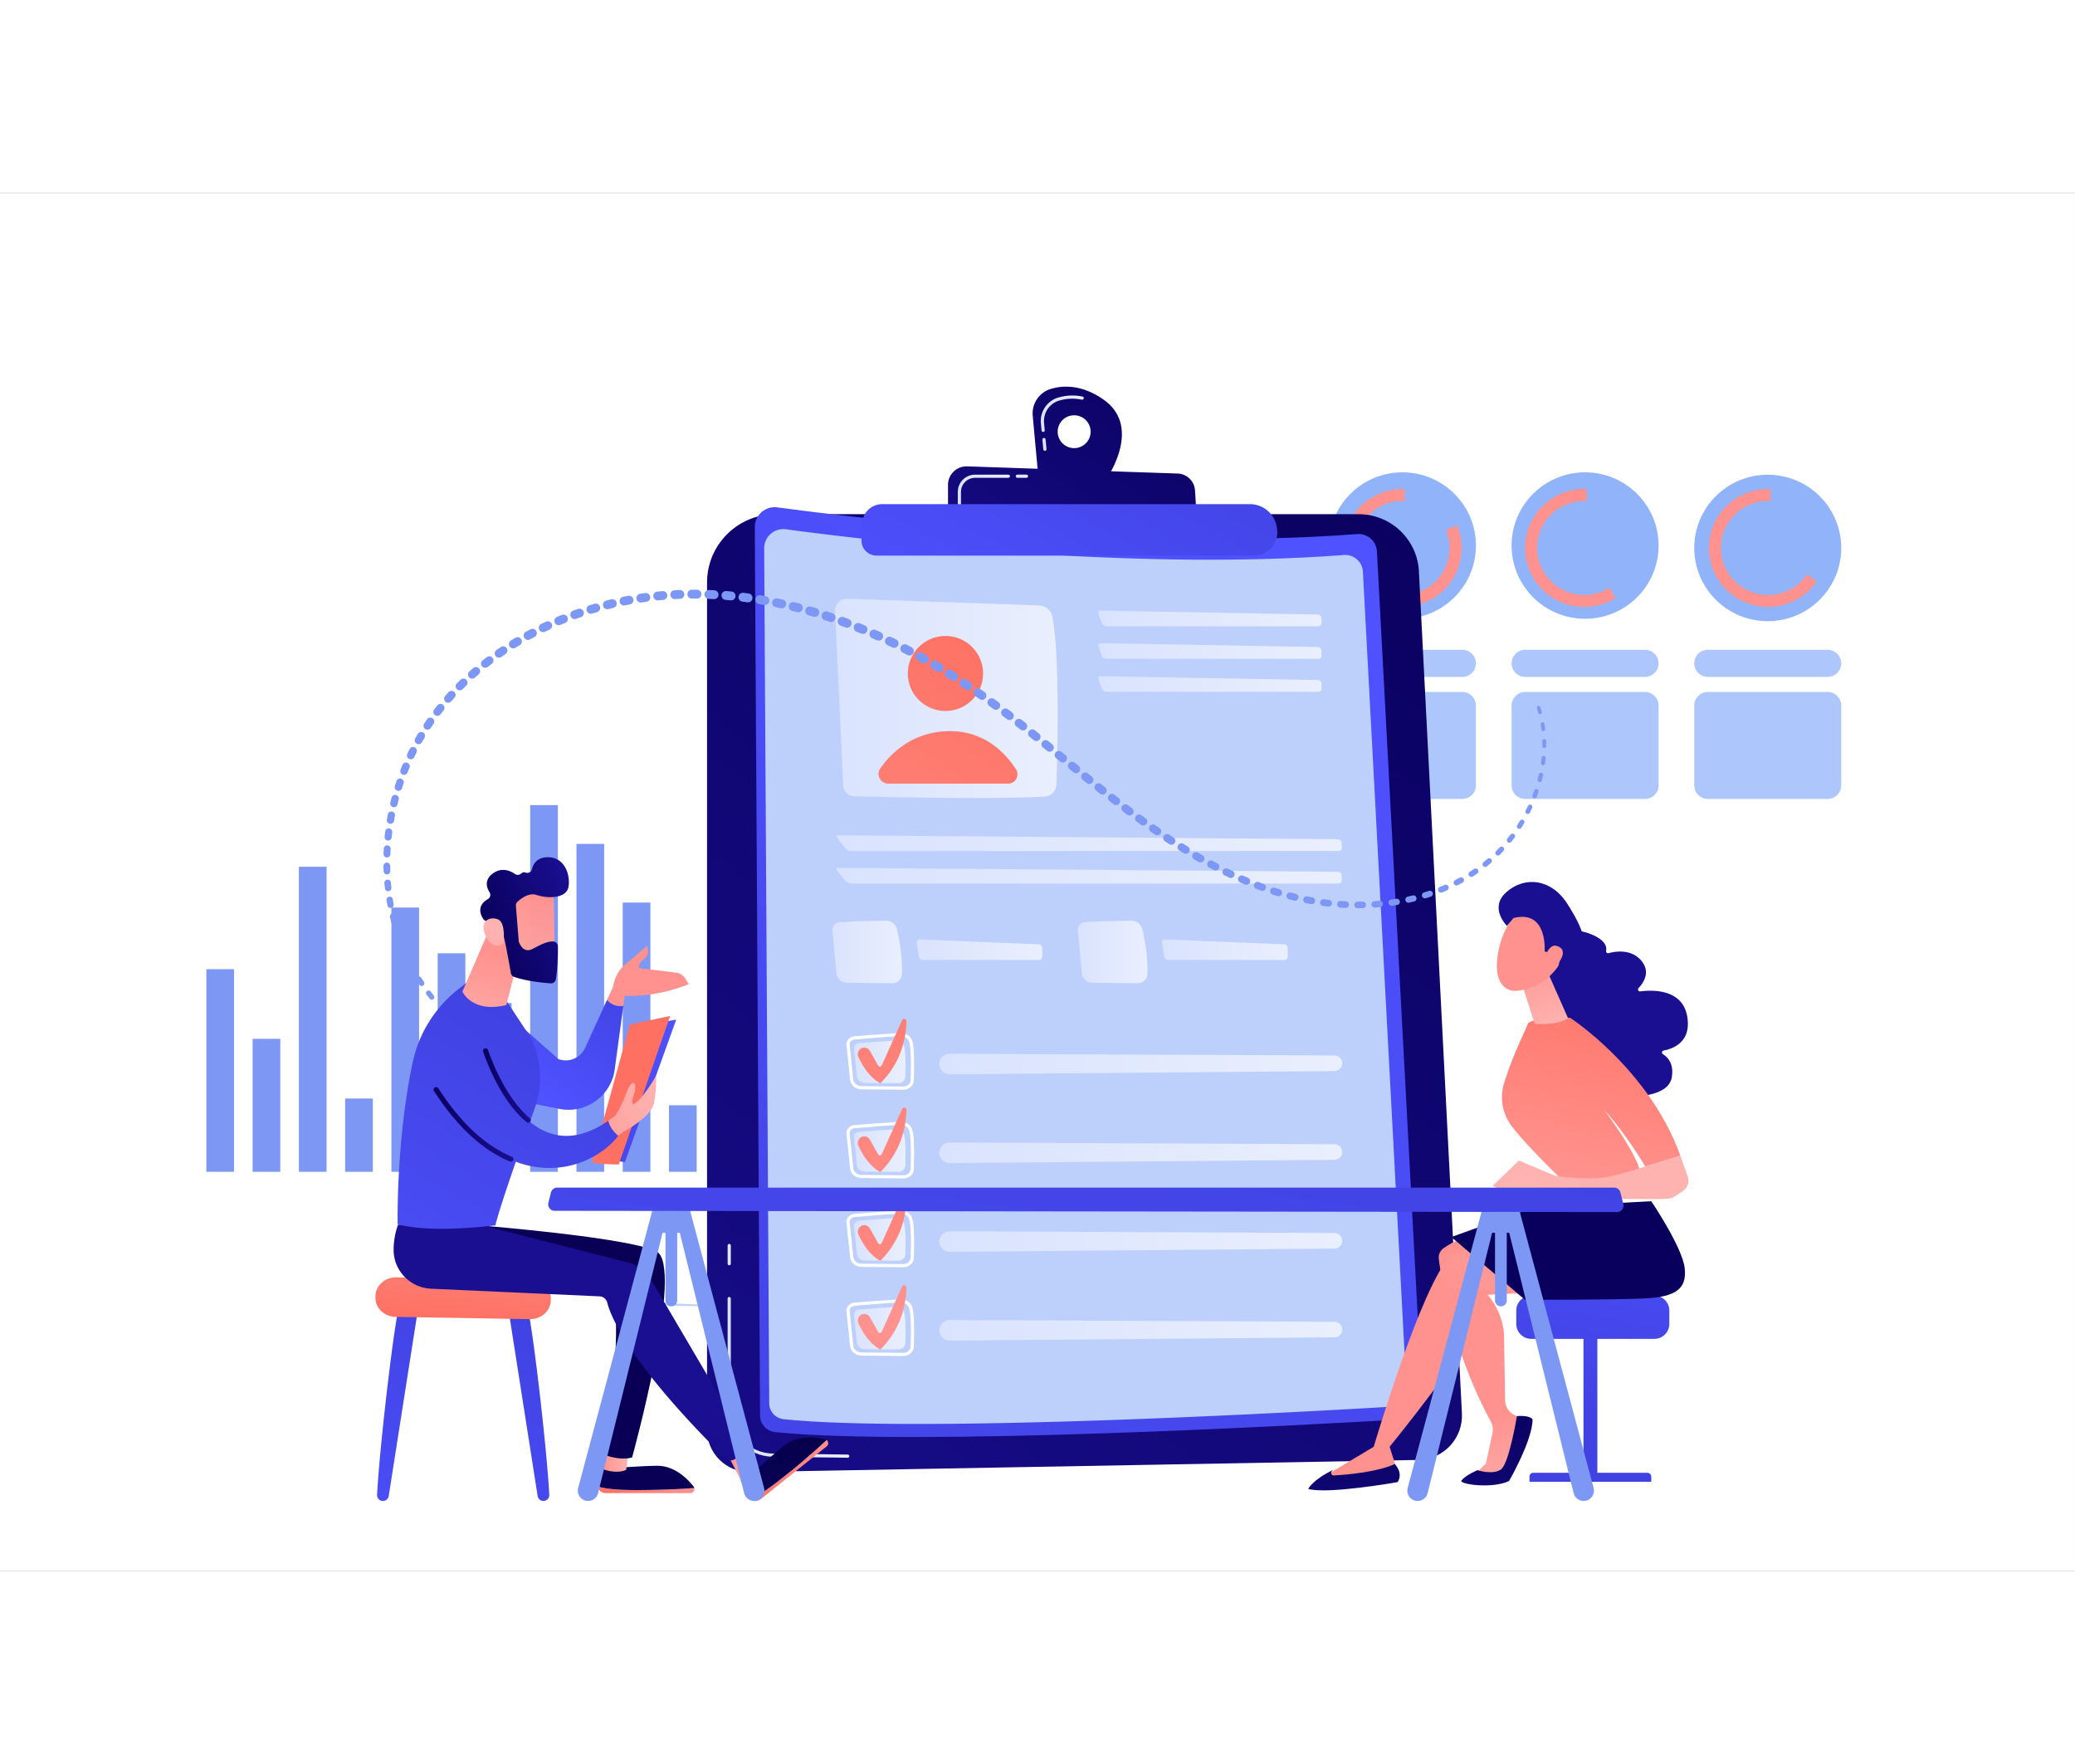 <svg xmlns="http://www.w3.org/2000/svg" xmlns:xlink="http://www.w3.org/1999/xlink" width="400" height="340" viewBox="0 0 512 340" fill="none" xmlns:v="https://vecta.io/nano"><rect x="0" y="0" width="512" height="340" fill="#808080" stroke="none"/><path d="M511.998 340H0V0h511.998v340z" fill="#fff"/><path d="M364.178 86.997c0 9.977-8.119 18.064-18.135 18.064s-18.135-8.087-18.135-18.064 8.119-18.064 18.135-18.064 18.135 8.087 18.135 18.064zm45.074-.002c0 9.976-8.12 18.064-18.135 18.064s-18.136-8.088-18.136-18.064 8.12-18.064 18.136-18.064 18.135 8.088 18.135 18.064zm45.069.592c0 9.977-8.119 18.064-18.134 18.064s-18.136-8.088-18.136-18.064 8.119-18.064 18.136-18.064 18.134 8.088 18.134 18.064z" fill="#91b3fa"/><path d="M356.819 83.177c.564 1.36.874 2.847.874 4.41 0 6.409-5.215 11.603-11.649 11.603s-11.649-5.195-11.649-11.603 5.217-11.604 11.649-11.604c.199 0 .394.004.586.015v-2.942l-.586-.013c-8.063 0-14.599 6.513-14.599 14.544s6.536 14.541 14.599 14.541 14.6-6.51 14.6-14.541c0-1.977-.398-3.863-1.115-5.583l-2.71 1.172z" fill="url(#A)"/><path d="M397.124 97.404c-1.797 1.13-3.925 1.786-6.206 1.786-6.434 0-11.65-5.196-11.65-11.602s5.216-11.604 11.65-11.604c.198 0 .394.005.587.015v-2.94c-.193-.01-.389-.015-.587-.015-8.062 0-14.599 6.511-14.599 14.544s6.537 14.542 14.599 14.542c2.815 0 5.441-.794 7.671-2.168l-1.465-2.558z" fill="url(#B)"/><path d="M445.906 94.111c-2.096 3.066-5.628 5.079-9.635 5.079-6.433 0-11.647-5.195-11.647-11.603s5.214-11.603 11.647-11.603a12.35 12.35 0 0 1 .589.015v-2.941a15.1 15.1 0 0 0-.589-.013c-8.063 0-14.598 6.511-14.598 14.542s6.535 14.542 14.598 14.542a14.6 14.6 0 0 0 12.025-6.294l-2.39-1.724z" fill="url(#C)"/><path d="M360.818 119.404h-29.55c-1.856 0-3.36-1.498-3.36-3.347s1.504-3.345 3.36-3.345h29.55c1.857 0 3.36 1.498 3.36 3.345s-1.503 3.347-3.36 3.347z" fill="url(#D)"/><path d="M405.892 119.402h-29.551c-1.856 0-3.36-1.497-3.36-3.345s1.504-3.346 3.36-3.346h29.551c1.856 0 3.36 1.498 3.36 3.346s-1.504 3.345-3.36 3.345z" fill="url(#E)"/><path d="M450.962 119.403h-29.553c-1.853 0-3.358-1.498-3.358-3.346s1.505-3.345 3.358-3.345h29.553c1.854 0 3.359 1.498 3.359 3.345s-1.505 3.346-3.359 3.346z" fill="url(#F)"/><path d="M360.818 149.513h-29.55c-1.856 0-3.36-1.497-3.36-3.345v-19.702c0-1.847 1.504-3.345 3.36-3.345h29.55c1.857 0 3.36 1.498 3.36 3.345v19.702c0 1.848-1.503 3.345-3.36 3.345z" fill="url(#G)"/><path d="M405.892 149.512h-29.551c-1.856 0-3.36-1.497-3.36-3.345v-19.702c0-1.847 1.504-3.345 3.36-3.345h29.551c1.856 0 3.36 1.498 3.36 3.345v19.702c0 1.848-1.504 3.345-3.36 3.345z" fill="url(#E)"/><path d="M450.963 149.513h-29.554c-1.853 0-3.358-1.498-3.358-3.346v-19.701c0-1.848 1.505-3.346 3.358-3.346h29.554c1.853 0 3.358 1.498 3.358 3.346v19.701c0 1.848-1.505 3.346-3.358 3.346z" fill="url(#F)"/><path d="M172.475 274.633c-6.011 0-12.87-.327-20.109-1.277l-.985-1.21c7.323 1.375 15.227 2.108 23.778 2.108 6.225.002 12.771-.389 19.689-1.207 0 0-9.131 1.586-22.373 1.586z" fill="#bdd0fb"/><path d="M57.746 241.491h-6.832v-49.978h6.832v49.978zm11.416 0H62.33V208.69h6.832v32.801zm11.416 0h-6.832v-75.252h6.832v75.252zm11.415 0h-6.832v-18.078h6.832v18.078zm11.416 0h-6.832V176.3h6.832v65.191zm11.415 0h-6.832v-53.904h6.832v53.904zm11.416 0h-6.832v-41.635h6.832v41.635zm11.416 0h-6.832v-90.466h6.832v90.466zm11.415 0h-6.832v-80.896h6.832v80.896zm11.416 0h-6.832v-66.419h6.832v66.419zm11.415 0h-6.832V225.09h6.832v16.401z" fill="#7d97f4"/><path d="M191.376 79.253h143.849c7.937 0 14.482 6.195 14.884 14.09l10.617 207.741c.317 6.178-4.565 11.389-10.776 11.5l-164.868 2.986c-5.834.105-10.621-4.576-10.621-10.389V96.103c0-9.306 7.573-16.85 16.915-16.85z" fill="url(#H)"/><path d="M209.177 312.038h-.006l-18.447-.237c-6.168-.081-11.187-5.144-11.187-11.288v-27.746c0-.217.176-.392.394-.392s.394.175.394.392v27.746c0 5.716 4.669 10.428 10.409 10.503l18.448.237c.217.002.393.181.389.397s-.178.388-.394.388z" fill="url(#I)"/><path d="M179.931 264.565c-.218 0-.394-.175-.394-.391v-4.494c0-.217.176-.392.394-.392s.394.175.394.392v4.494c0 .216-.177.391-.394.391z" fill="url(#J)"/><path d="M191.817 77.571c19.643 2.653 87.193 10.859 143.044 6.59 2.546-.195 4.755 1.726 4.893 4.267l11.132 208.666c.155 2.86-2.041 5.308-4.913 5.477-23.487 1.385-120.224 6.736-154.728 3.137-2.1-.219-3.694-1.981-3.706-4.085l-1.295-219.171c-.017-2.977 2.611-5.282 5.573-4.881z" fill="url(#K)"/><path d="M193.923 82.982c18.904 2.552 83.912 10.45 137.658 6.341 2.452-.187 4.577 1.663 4.709 4.107l10.713 200.81a5.02 5.02 0 0 1-4.726 5.271c-22.605 1.331-115.699 6.482-148.905 3.019-2.021-.211-3.555-1.906-3.567-3.93L188.56 87.679c-.017-2.864 2.512-5.083 5.363-4.697z" fill="#bdd0fb"/><path d="M206.059 103.162l2.008 43.052a2.74 2.74 0 0 0 2.666 2.61c8.004.225 32.946.831 47.03.1 1.593-.083 2.852-1.367 2.906-2.955.269-8.074.857-31.572-.991-41.395-.298-1.589-1.667-2.751-3.287-2.807l-47.311-1.648c-1.706-.06-3.1 1.345-3.021 3.043z" fill="url(#L)"/><path d="M242.574 118.553c0 5.112-4.16 9.256-9.29 9.256s-9.293-4.144-9.293-9.256 4.16-9.254 9.293-9.254 9.29 4.144 9.29 9.254z" fill="url(#M)"/><path d="M219.171 145.726h29.599c1.814 0 2.902-1.997 1.926-3.52-2.516-3.918-7.776-9.676-16.887-9.416-8.779.251-13.984 5.451-16.599 9.18a2.39 2.39 0 0 0 1.961 3.756z" fill="url(#N)"/><path d="M325.283 106.911a.8.8 0 0 0 .805-.825l-.038-1.24c-.012-.453-.395-.83-.852-.839l-53.596-.952c-.455-.008-.703.336-.552.763l.819 2.314c.151.428.646.779 1.101.779h52.313z" fill="url(#O)"/><path d="M271.602 111.081c-.455-.008-.703.334-.552.763l.819 2.314c.151.428.646.777 1.101.777h52.313a.8.8 0 0 0 .805-.823l-.038-1.24c-.012-.453-.395-.833-.852-.839l-53.596-.952z" fill="url(#P)"/><path d="M271.602 119.223c-.455-.009-.703.336-.552.762l.819 2.316c.151.427.646.777 1.101.777h52.313a.8.8 0 0 0 .805-.824l-.038-1.241c-.012-.453-.395-.83-.852-.838l-53.596-.952z" fill="url(#Q)"/><path d="M330.322 162.345c.455 0 .805-.37.774-.823l-.083-1.243c-.029-.453-.426-.826-.881-.829l-123.259-.968c-.455-.004-.596.284-.312.638l2.062 2.58c.284.355.888.645 1.343.645h120.356z" fill="url(#R)"/><path d="M206.873 166.508c-.455-.004-.596.284-.312.638l2.062 2.58a1.96 1.96 0 0 0 1.343.645h120.356c.455 0 .805-.371.774-.823l-.083-1.244c-.029-.452-.426-.825-.881-.828l-123.259-.968z" fill="url(#S)"/><path d="M207.181 179.915c2.923-.223 8.395-.327 11.409-.368a2.73 2.73 0 0 1 2.695 2.079c.582 2.401 1.382 6.57 1.281 10.987a2.42 2.42 0 0 1-2.445 2.364l-11.117-.119c-1.368-.015-2.502-1.056-2.63-2.411l-.977-10.418a1.94 1.94 0 0 1 1.784-2.114z" fill="url(#T)"/><path d="M226.883 184.157c-.455-.019-.771.332-.705.781l.525 3.475c.066.449.495.816.95.816h28.715c.455 0 .821-.371.817-.825l-.027-2.163c-.006-.453-.382-.84-.837-.859l-29.438-1.225z" fill="url(#U)"/><path d="M267.744 179.915c2.923-.223 8.395-.327 11.407-.368 1.276-.018 2.397.843 2.695 2.079.582 2.401 1.384 6.57 1.283 10.987a2.42 2.42 0 0 1-2.445 2.364l-11.117-.119c-1.368-.015-2.504-1.056-2.63-2.411l-.978-10.418a1.94 1.94 0 0 1 1.785-2.114z" fill="url(#V)"/><path d="M287.444 184.157c-.453-.019-.772.332-.703.781l.523 3.475c.068.449.497.816.952.816h28.715c.455 0 .821-.371.817-.825l-.027-2.163c-.006-.453-.382-.84-.838-.859l-29.439-1.225z" fill="url(#W)"/><path d="M210.929 208.849a1.46 1.46 0 0 0-1.019.492 1.08 1.08 0 0 0-.261.814l.9 8.574c.097.921.974 1.624 2.039 1.634l10.259.097h.021c.993 0 1.816-.696 1.839-1.562.099-3.909.147-7.573-.36-9.437-.228-.837-1.101-1.42-2.102-1.422-1.872.022-5.232.307-7.933.538l-3.383.272zm11.937 12.396h-.027l-10.259-.099c-1.464-.012-2.675-1.018-2.813-2.334l-.902-8.575c-.054-.502.103-.999.44-1.401.379-.447.952-.729 1.571-.771l3.369-.272 7.99-.539c1.38-.007 2.548.805 2.873 2 .534 1.968.486 5.694.385 9.663-.033 1.29-1.208 2.328-2.627 2.328z" fill="#fff"/><path d="M212.034 209.733l9.059-.647c.941-.013 1.766.554 1.988 1.368.428 1.578.372 4.725.298 7.63-.023.87-.826 1.564-1.804 1.556l-8.198-.078c-1.008-.011-1.846-.695-1.939-1.587l-.72-6.851c-.074-.709.515-1.336 1.316-1.391z" fill="url(#X)"/><path d="M231.877 215.552c.296 1.123 1.32 1.902 2.484 1.891l94.912-.805c1.073-.011 1.932-.893 1.909-1.962a1.92 1.92 0 0 0-1.915-1.875l-94.916-.433a2.54 2.54 0 0 0-2.474 3.184z" fill="url(#Y)"/><path d="M212.471 211.078a1.58 1.58 0 0 1 2.172.587l2.023 3.615a.51.51 0 0 0 .902-.039l5.019-11.13c.25-.555 1.079-.367 1.071.241-.052 3.404-.958 9.875-6.419 15.292 0 0-3.01-1.166-5.432-6.466a1.64 1.64 0 0 1 .664-2.1z" fill="url(#Z)"/><path d="M210.929 230.749c-.407.027-.777.206-1.019.492a1.08 1.08 0 0 0-.261.814l.9 8.575c.097.921.974 1.621 2.039 1.634l10.259.096h.021c.993 0 1.816-.696 1.839-1.564.099-3.906.147-7.57-.36-9.437-.228-.835-1.113-1.436-2.102-1.42-1.872.023-5.232.307-7.933.538l-3.383.272zm11.937 12.397h-.027l-10.259-.099c-1.464-.015-2.675-1.018-2.813-2.335l-.902-8.574c-.054-.503.103-1.002.44-1.401.379-.448.952-.73 1.571-.771l3.369-.272 7.99-.54h.041c1.349 0 2.509.818 2.832 2.001.534 1.968.486 5.693.385 9.662-.033 1.29-1.208 2.329-2.627 2.329z" fill="#fff"/><path d="M212.034 231.633l9.059-.647c.941-.013 1.766.554 1.988 1.366.428 1.58.372 4.727.298 7.632-.023.87-.826 1.564-1.804 1.554l-8.198-.078c-1.008-.009-1.846-.695-1.939-1.585l-.72-6.851c-.074-.709.515-1.338 1.316-1.391z" fill="url(#a)"/><path d="M231.877 237.452c.296 1.123 1.32 1.9 2.484 1.89l94.912-.806a1.92 1.92 0 0 0 1.909-1.96c-.023-1.04-.873-1.871-1.915-1.877l-94.916-.431a2.54 2.54 0 0 0-2.474 3.184z" fill="url(#b)"/><path d="M212.471 232.978c.761-.447 1.741-.181 2.172.587l2.023 3.613c.203.362.732.34.902-.037l5.019-11.13c.25-.556 1.079-.369 1.071.241-.052 3.404-.958 9.875-6.419 15.29 0 0-3.01-1.164-5.432-6.464a1.64 1.64 0 0 1 .664-2.1z" fill="url(#c)"/><path d="M210.929 252.647c-.407.029-.777.208-1.019.494a1.08 1.08 0 0 0-.261.814l.9 8.574c.097.921.974 1.624 2.039 1.632l10.259.099h.021c.993 0 1.816-.698 1.839-1.564.099-3.909.147-7.57-.36-9.437-.228-.835-1.113-1.441-2.102-1.422-1.872.025-5.232.309-7.933.538l-3.383.272zm11.937 12.398h-.027l-10.259-.098c-1.464-.015-2.675-1.018-2.813-2.335l-.902-8.574c-.054-.503.103-1.002.443-1.402.376-.447.949-.729 1.568-.772l3.369-.27 7.99-.54.041-.002c1.349 0 2.509.82 2.832 2.003.534 1.968.486 5.693.385 9.662-.033 1.29-1.208 2.328-2.627 2.328z" fill="#fff"/><path d="M212.034 253.533l9.059-.649c.941-.01 1.766.556 1.988 1.368.428 1.581.372 4.727.298 7.633-.023.869-.826 1.564-1.804 1.553l-8.198-.078c-1.008-.008-1.846-.694-1.939-1.585l-.72-6.851c-.074-.709.515-1.337 1.316-1.391z" fill="url(#d)"/><path d="M231.877 259.352c.296 1.121 1.32 1.9 2.484 1.89l94.912-.806a1.92 1.92 0 0 0 1.909-1.96c-.023-1.04-.873-1.873-1.915-1.877l-94.916-.431a2.54 2.54 0 0 0-2.474 3.184z" fill="url(#e)"/><path d="M212.471 254.876a1.58 1.58 0 0 1 2.172.59l2.023 3.612c.203.363.732.34.902-.039l5.019-11.127c.25-.557 1.079-.369 1.071.239-.052 3.406-.958 9.876-6.419 15.291 0 0-3.01-1.164-5.432-6.466-.35-.764-.065-1.673.664-2.1z" fill="url(#f)"/><path d="M210.929 274.547c-.407.029-.777.208-1.019.495-.199.235-.292.523-.261.814l.9 8.574c.097.921.974 1.621 2.039 1.632l10.259.099h.021c.993 0 1.816-.699 1.839-1.564.099-3.909.147-7.571-.36-9.438-.228-.836-1.113-1.442-2.102-1.422-1.872.025-5.232.309-7.933.538l-3.383.272zm11.937 12.399h-.027l-10.259-.099c-1.464-.015-2.675-1.018-2.813-2.337l-.902-8.572c-.054-.503.103-1.001.443-1.401.376-.449.949-.73 1.568-.773l3.369-.27 7.99-.54.041-.002c1.349 0 2.509.818 2.832 2.003.534 1.968.486 5.694.385 9.662-.033 1.288-1.208 2.329-2.627 2.329z" fill="#fff"/><path d="M212.034 275.433l9.059-.649c.941-.01 1.766.556 1.988 1.368.428 1.579.372 4.727.298 7.631-.023.871-.826 1.566-1.804 1.555l-8.198-.078c-1.008-.01-1.846-.694-1.939-1.587l-.72-6.849c-.074-.709.515-1.337 1.316-1.391z" fill="url(#g)"/><path d="M231.877 281.252c.296 1.121 1.32 1.9 2.484 1.89l94.912-.806c1.073-.008 1.932-.892 1.909-1.96-.023-1.04-.873-1.873-1.915-1.877l-94.916-.431a2.54 2.54 0 0 0-2.474 3.184z" fill="url(#h)"/><path d="M212.471 276.776a1.58 1.58 0 0 1 2.172.59l2.023 3.612c.203.363.732.338.902-.039l5.019-11.13c.25-.554 1.079-.366 1.071.242-.052 3.404-.958 9.874-6.419 15.291 0 0-3.01-1.164-5.432-6.466-.35-.764-.065-1.673.664-2.1z" fill="url(#i)"/><path d="M265.044 62.96c-2.249 0-4.069-1.815-4.069-4.053s1.82-4.055 4.069-4.055 4.069 1.815 4.069 4.055-1.822 4.053-4.069 4.053zm7.178-12.03c-5.196-3.602-9.714-3.53-12.896-2.596-2.9.853-4.781 3.643-4.505 6.645l1.371 14.91 16.322 1.445s9.897-13.345-.292-20.404z" fill="url(#j)"/><path d="M257.394 58.964c-.2 0-.372-.152-.391-.356l-.165-1.803c-.263-2.86 1.543-5.52 4.292-6.33 1.949-.573 3.956-.653 5.966-.243.214.043.35.251.307.464s-.251.346-.466.305c-1.882-.383-3.761-.307-5.583.229-2.392.703-3.962 3.017-3.732 5.504l.165 1.803a.39.39 0 0 1-.355.427l-.038.002zm.429 4.653c-.201 0-.373-.152-.391-.356l-.22-2.374c-.018-.216.141-.408.358-.427a.39.39 0 0 1 .428.355l.218 2.376a.39.39 0 0 1-.356.424l-.037.002z" fill="url(#k)"/><path d="M233.917 79.527V72.03c0-2.588 2.153-4.661 4.75-4.573l51.895 1.77a4.46 4.46 0 0 1 4.307 4.181l.434 7.204-61.386-1.086z" fill="url(#l)"/><path d="M253.268 70.283h-2.232c-.218 0-.393-.175-.393-.394a.39.39 0 0 1 .393-.392h2.232c.217 0 .393.175.393.392s-.176.394-.393.394z" fill="url(#m)"/><path d="M236.726 77.174c-.217 0-.393-.175-.393-.394v-3.031c0-2.345 1.914-4.251 4.266-4.251h8.204c.219 0 .395.175.395.392s-.176.394-.395.394h-8.204c-1.918 0-3.48 1.554-3.48 3.466v3.031c0 .219-.176.394-.393.394z" fill="url(#n)"/><path d="M217.657 76.785l90.747-.004c3.264 0 6.053 2.341 6.609 5.543l.077.441c.61 3.509-2.102 6.718-5.674 6.718h-93.104c-2.139 0-3.843-1.782-3.74-3.911l.201-4.15a4.88 4.88 0 0 1 4.884-4.636z" fill="url(#o)"/><path d="M394.142 317.27h-3.429v-36.945h3.429v36.945z" fill="url(#p)"/><path d="M407.444 317.98h-30.039v-1.331c0-.492.4-.892.898-.892h28.176c.532 0 .965.431.965.962v1.261z" fill="url(#q)"/><path d="M411.901 279.041c0 2.022-1.66 3.674-3.689 3.674h-30.39c-2.026 0-3.689-1.652-3.689-3.674v-3.322c0-2.019 1.663-3.674 3.689-3.674h30.39c2.029 0 3.689 1.655 3.689 3.674v3.322z" fill="url(#r)"/><path d="M367.107 255.69s-5.097.787-10.827 4.604a2.83 2.83 0 0 0-1.259 2.718c.686 5.413 3.505 22.936 12.808 40.049.491.903.631 1.952.416 2.955l-1.617 7.493-2.996 2.798h7.718l5.139-13.855-2.194-.693a4.14 4.14 0 0 1-2.905-3.878l-.259-14.861c.219-6.623-4.077-11.191-4.077-11.191l12.328-.598-12.275-15.541z" fill="url(#s)"/><path d="M360.616 317.659c-.701.917 7.568 2.126 11.746.121 0 0 5.793-10.037 5.793-15.205 0 0-.462-1.053-3.86-.816 0 0-1.947 11.886-4 13.217s-5.744.136-5.744.136-2.896 1.195-3.935 2.547z" fill="url(#t)"/><path d="M377.821 272.046c-.067-.111-13.272-1.581-13.272-1.581s.431 4-.918 9.506-20.745 29.365-20.745 29.365l2.032 6.421c-6.286 2.182-12.47 2.531-18.554 1.113l12.602-7.534s11.794-40.033 19.016-47.175l13.24-4.562 6.599 14.447z" fill="url(#u)"/><path d="M407.446 248.752s7.611 11.276 8.233 16.417-2.084 7.232-10.067 7.579-29.303.337-29.303.337l-18.192-15.487 16.705-6.044c3.446-1.333 32.624-2.802 32.624-2.802z" fill="url(#v)"/><path d="M344.151 313.595s2.189 2.113.71 4.462c0 0-17.341 3.062-22.049 1.673 0 0 .978-2.223 6.28-4.754l-.392.299c-.496.379-.203 1.168.42 1.133 3.492-.2 10.724-.836 15.031-2.813z" fill="url(#w)"/><path d="M391.534 182.505c1.15.357 5.294 1.839 4.76 4.494-.074.352.261.65.608.557 1.786-.479 5.731-1.083 8.179 1.97 2.157 2.695.544 5.238-.771 6.634a.49.49 0 0 0 .411.827c3.283-.413 10.417-.512 11.585 6.145 1.088 6.21-3.25 7.959-5.823 8.453-.435.083-.537.654-.161.891 1.28.81 2.769 2.487 2.169 5.794-.943 5.184-11.145 4.76-12.341 4.692a.49.49 0 0 1-.212-.064l-16.343-9.285c-.128-.072-.217-.198-.243-.342l-3.298-18.981c-.026-.153.023-.31.13-.422l8.189-11.72c-1.87-1.014 2.982.302 3.161.357z" fill="url(#x)"/><path d="M386.331 244.349s-8.862-8.405-13.225-13.973a11.79 11.79 0 0 1-2.007-10.63c1.995-6.683 5.53-13.604 5.853-14.683.496-1.651 10.432-1.582 10.432-1.582s19.553 12.64 27.235 34.052l-8.628 2.674s-5.103-8.53-10.149-13.954c0 0 8.727 11.486 9.035 16.186l-18.546 1.91z" fill="url(#y)"/><path d="M375.754 195.834l2.898 9.085c.202.177 5.688.472 8.27-1.286l-4.928-11.162-6.24 3.363z" fill="url(#z)"/><path d="M374.939 177.019s-4.001 3.122-5.301 10.456 1.811 9.718 4.804 9.351 7.288-1.595 10.703-7.028-4.947-16.619-10.206-12.779z" fill="url(#AA)"/><path d="M381.135 187.153s.816-10.436-7.683-8.26l-1.617 1.926s-4.545-4.436-.129-8.332 10.952-3.431 14.984 2.828 5.654 10.739 2.936 14.99-5.219.94-5.219.94 1.132-3.595-.113-5.017-2.554 1.054-2.554 1.054l-.605-.129z" fill="url(#AB)"/><path d="M381.338 189.957s.388-5.368 3.218-4.037-.635 5.033-2.04 6.308l-1.178-2.271z" fill="url(#AC)"/><path d="M368.28 244.973l6.51-6.251 9.005 3.789s8.967 1.385 14.097 0l5.132-1.383 11.597-3.595 1.82 5.126c.463 1.301-.003 2.747-1.132 3.547-1.005.709-2.178 1.49-2.93 1.817-1.526.666-37.642-.461-37.642-.461l-6.457-2.589z" fill="url(#AD)"/><path d="M98.556 274.757c-.985 1.451-4.898 34.311-5.511 46.448a1.44 1.44 0 0 0 1.443 1.506c.711 0 1.317-.517 1.427-1.217l7.158-45.692-4.516-1.045z" fill="url(#AE)"/><path d="M130.021 274.757c.984 1.451 4.898 34.311 5.51 46.448a1.44 1.44 0 0 1-1.442 1.506c-.712 0-1.317-.517-1.427-1.217l-7.158-45.692 4.517-1.045z" fill="url(#AF)"/><path d="M92.636 272.192l-.003.358c-.024 2.578 2.206 4.692 4.998 4.74l33.086.56c2.752.048 5.046-1.933 5.179-4.471l.017-.328c.14-2.648-2.117-4.877-4.987-4.929l-33.1-.591c-2.833-.05-5.165 2.044-5.19 4.661z" fill="url(#AG)"/><path d="M169.961 195.216l-.862-1.396c-.496-.804-1.332-1.339-2.272-1.455l-9.174-1.133s-.407-1.026 1.279-2.241.689-3.193.689-3.193l-5.516 4.68c-1.865 1.623-2.574 3.807-2.839 5.38l-1.468 3.207c.819.961 2.086 1.723 4.012 1.48l.334-2.454c5.516.18 10.764-.892 15.817-2.875z" fill="url(#AH)"/><path d="M149.798 199.065l-5.45 11.9a5.24 5.24 0 0 1-6.571 2.724l-11.169-9.888-.248 19.851 11.641 2.322c6.515 1.301 12.779-3.146 13.671-9.705l2.138-15.724c-1.926.244-3.192-.518-4.012-1.48z" fill="url(#AI)"/><path d="M157.003 320.012c-5.881 0-8.484-.503-9.648-.96.227.96 1.087 1.72 2.174 1.72h20.807a1.01 1.01 0 0 0 .976-1.273c-2.372.19-7.41.513-14.309.513z" fill="url(#AJ)"/><path d="M171.312 319.499a.99.99 0 0 0-.171-.352c-1.584-2.016-4.768-5.181-9.1-5.121-6.344.089-8.557.775-13.487.039l-1.163 3.841c-.119.392-.121.781-.036 1.146 1.164.457 3.766.96 9.648.96 6.899 0 11.937-.323 14.309-.513z" fill="url(#AK)"/><path d="M149.982 309.925l-1.428 4.839s3.163 1.434 5.945.282l.547-4.191-5.064-.93z" fill="url(#AL)"/><path d="M193.108 316.967c-4.585 3.668-6.929 4.902-8.122 5.273.778.606 1.924.657 2.771-.021l16.22-12.982c.547-.437.474-1.232-.036-1.597-1.73 1.628-5.455 5.022-10.833 9.327z" fill="url(#AM)"/><path d="M203.941 307.64a1 1 0 0 0-.354-.167c-2.497-.575-6.96-1.044-10.298 1.705-4.891 4.028-6.186 5.94-10.49 8.446l1.496 3.705c.153.377.396.682.69.911 1.194-.371 3.537-1.606 8.122-5.273 5.378-4.305 9.104-7.699 10.834-9.327z" fill="url(#AN)"/><path d="M119.438 254.816s35.214 2.865 42.437 6.252-5.895 50.862-5.895 50.862-1.966.942-6.342-.412c0 0 4.487-35.034 1.148-42.632l-38.127-6.21 6.779-7.86z" fill="url(#AO)"/><path d="M179.301 310.954c.327.297 3.499 6.67 3.499 6.67s3.531-.762 4.251-2.988l-3.178-5.751-4.572 2.069z" fill="url(#AP)"/><path d="M98.23 254.524s-1.148 2.751-1.101 6.404c.065 5.055 4.144 9.158 9.213 9.409l41.628 1.892c.879.039 1.623.645 1.843 1.494.978 3.769 5.76 15.343 29.132 38.438.622.614 1.591.719 2.332.254l3.327-2.094c.349-.22.46-.676.252-1.032l-24.238-41.227a9.38 9.38 0 0 0-5.7-4.212l-35.48-9.033-21.208-.293z" fill="url(#AQ)"/><path d="M98.117 254.402s-.412-20.552 3.712-39.893a31.21 31.21 0 0 1 11.245-18.056l1.926-1.511 9.648 3.904 6.261 9.469a22.19 22.19 0 0 1 1.05 17.472c-3.443 9.569-8.55 24.045-9.723 28.916 0 0-15.979 2.102-24.119-.301z" fill="url(#AR)"/><path d="M121.633 179.626l-7.537 17.418s2.412 5.405 10.853 3.303l3.015-12.012-6.331-8.709z" fill="url(#AS)"/><path d="M146.656 238.185c0-.3 9.648-32.432 9.648-32.432l10.552-1.802-12.662 35.135-7.538-.901z" fill="url(#AT)"/><path d="M146.054 239.086c.603.602 6.632.601 6.632.601l12.663-36.637-9.949 2.102-9.346 33.934z" fill="url(#AU)"/><path d="M136.57 171.682c.091.244.29 17.403.29 17.403l-9.839-.094-2.615-16.236s10.643-5.145 12.164-1.073z" fill="url(#AV)" fill-opacity=".98"/><path d="M127.292 175.877l.705 8.654a1.22 1.22 0 0 0 .071.322c.238.639 1.218 2.778 3.354 1.646 1.938-1.027 3.722-1.935 5.116-1.819.626.053 1.108.569 1.116 1.194.017 1.56-.008 5.074-.497 8.123-.1.619-.662 1.054-1.29 1.01-1.891-.134-5.872-.527-9-1.59-.424-.144-.735-.502-.811-.942-.371-2.143-1.523-8.653-2.126-10.417-.565-1.656-2.879-2.224-3.867-2.393-.325-.055-.609-.239-.793-.51-.649-.961-1.757-3.268 1.104-4.927.598-.348.788-1.112.421-1.698-.73-1.166-1.341-3.053.809-4.628 2.186-1.601 4.271-.706 5.474.128a1.22 1.22 0 0 0 1.555-.148c.241-.235.587-.37 1.08-.194.663.237 1.383-.177 1.551-.859.322-1.309 1.228-2.833 3.684-2.939 4.359-.188 5.842 4.349 5.323 7.307s-5.256 2.894-7.817 2.011c-1.948-.672-3.944.901-4.788 1.694-.268.251-.403.61-.374.975z" fill="url(#AW)"/><path d="M124.218 185.206s.682-5.192-1.349-5.99-4.528.381-3.192 3.748c1.663 4.188 4.541 2.242 4.541 2.242z" fill="url(#AX)"/><path d="M150.12 228.898c-21.419 14.756-30.521-18.906-30.747-19.091-13.869-11.412-13.207 9.303-11.457 11.712 17.718 27.511 38.289 19.52 44.643 11.076-1.513-1.267-2.179-2.586-2.439-3.697z" fill="url(#AY)"/><path d="M130.329 229.389c-.143 0-.288-.05-.406-.149-5.335-4.469-8.765-11.91-10.704-17.366a.63.63 0 0 1 .385-.804c.329-.116.69.056.807.383 1.544 4.346 4.939 12.31 10.325 16.825.267.223.302.62.077.886-.125.148-.304.225-.484.225z" fill="url(#AZ)"/><path d="M126.058 238.998a.64.64 0 0 1-.244-.05c-6.833-2.85-13.136-8.7-18.731-17.389a.63.63 0 0 1 .19-.87c.294-.187.685-.103.874.19 5.454 8.469 11.563 14.158 18.156 16.909a.63.63 0 0 1-.245 1.21z" fill="url(#Aa)"/><path d="M161.924 217.633s-.194.732-2.304 3.736-4.523 5.104-3.317 1.502-.301-4.805-1.736-.882-2.786 5.685-2.786 5.685l-1.662 1.224c.26 1.111.926 2.43 2.44 3.697l1.333-1.016s6.934-3.604 7.537-7.208.495-6.738.495-6.738z" fill="url(#Ab)"/><g fill="#7d97f4"><path d="M161.51 249.001c-.156.645-15.069 56.358-18.851 70.483-.435 1.628.782 3.227 2.454 3.227 1.166 0 2.183-.801 2.465-1.941l16.555-66.86-2.623-4.909zm8.167-.162c.156.645 15.069 56.483 18.85 70.637.436 1.632-.781 3.235-2.453 3.235-1.167 0-2.183-.803-2.466-1.945l-16.555-67.007 2.624-4.92z"/><path d="M170.298 247.18h-9.288v7.431c0 1.067.858 1.932 1.918 1.932h1.274v16.689c0 .808.65 1.463 1.452 1.463s1.452-.655 1.452-1.463v-16.689h.646c1.406 0 2.546-1.149 2.546-2.565v-6.798zm195.901 1.821c-.158.646-15.072 56.358-18.853 70.483-.434 1.628.783 3.227 2.453 3.227 1.168 0 2.184-.801 2.467-1.941l16.556-66.86-2.623-4.909zm8.164.001c.157.645 15.07 56.357 18.852 70.482.434 1.628-.783 3.227-2.456 3.227-1.164 0-2.181-.801-2.464-1.941l-16.555-66.86 2.623-4.908z"/><path d="M374.986 247.18h-9.29v7.431c0 1.067.861 1.932 1.919 1.932h1.274v16.689c0 .808.649 1.463 1.452 1.463a1.46 1.46 0 0 0 1.452-1.463v-16.689h.646c1.408 0 2.547-1.149 2.547-2.565v-6.798z"/></g><path d="M137.489 245.395H398.29c.728 0 1.359.495 1.541 1.202l.723 2.829a1.6 1.6 0 0 1-1.546 2.003l-262.158-.309c-1.031-.007-1.783-.985-1.532-1.995l.63-2.518c.178-.713.813-1.212 1.541-1.212z" fill="url(#Ac)"/><path d="M106.043 198.795l-.783-.989c-.218-.276-.171-.676.107-.894a.64.64 0 0 1 .897.106l.005.006.771.997a.63.63 0 0 1-.115.883c-.275.211-.668.162-.882-.109zm-2.537-3.422l-.691-1.054a.66.66 0 0 1 .193-.914c.306-.199.717-.113.917.192l.004.006.679 1.062a.65.65 0 0 1-.2.902.66.66 0 0 1-.902-.194zm-2.224-3.631l-.597-1.11c-.179-.333-.053-.747.281-.926a.69.69 0 0 1 .93.28l.003.007.584 1.116c.174.332.045.741-.288.913a.68.68 0 0 1-.913-.28zm-1.903-3.809l-.501-1.156c-.156-.358.01-.775.371-.93a.71.71 0 0 1 .934.369l.003.008.488 1.161a.7.7 0 0 1-.377.916c-.356.149-.765-.016-.917-.368zm-1.579-3.952l-.406-1.192a.73.73 0 0 1 .46-.927c.384-.13.801.075.931.457l.003.008.392 1.197c.124.381-.084.789-.466.913a.73.73 0 0 1-.914-.456zm-1.256-4.066l-.31-1.22c-.103-.404.143-.815.548-.917a.76.76 0 0 1 .921.546l.002.008.297 1.224c.097.401-.15.805-.553.902a.75.75 0 0 1-.904-.543zm-.939-4.15l-.218-1.24a.78.78 0 0 1 .635-.901c.425-.073.83.21.904.633l.001.009.204 1.243a.77.77 0 0 1-.64.885c-.419.068-.815-.213-.888-.629zm-.625-4.207l-.126-1.253c-.044-.44.278-.834.721-.878s.837.277.882.718l.001.009.112 1.254c.039.437-.285.824-.724.863a.8.8 0 0 1-.865-.713zm-.32-4.242l-.037-1.258c-.014-.456.346-.836.804-.85a.83.83 0 0 1 .853.801v.009l.023 1.259a.822.822 0 1 1-1.643.039zm-.023-4.254l.05-1.258a.853.853 0 1 1 1.704.067v.009l-.064 1.258c-.024.464-.421.822-.887.798a.84.84 0 0 1-.802-.874zm.27-4.246l.135-1.251c.052-.479.484-.826.965-.775s.83.482.778.961l-.001.01-.149 1.25a.87.87 0 0 1-.966.757c-.477-.057-.812-.481-.762-.952zm.556-4.219l.219-1.241a.9.9 0 0 1 1.042-.728c.489.086.816.551.73 1.038l-.002.01-.232 1.239c-.091.482-.557.801-1.042.71a.89.89 0 0 1-.716-1.028zm.847-4.173l.304-1.223c.121-.487.616-.784 1.105-.663a.91.91 0 0 1 .666 1.101l-.001.005-.312 1.22a.91.91 0 0 1-1.104.654c-.484-.122-.778-.612-.658-1.094zm1.126-4.108l.386-1.199c.156-.484.676-.751 1.162-.596a.92.92 0 0 1 .599 1.158l-.002.005-.393 1.197a.92.92 0 0 1-1.161.587c-.482-.157-.745-.672-.591-1.152zm1.4-4.024l.466-1.171a.94.94 0 0 1 1.217-.523c.481.19.716.733.525 1.212l-.002.005-.473 1.168c-.193.476-.737.706-1.214.514a.93.93 0 0 1-.518-1.205zm1.674-3.922l.547-1.138a.95.95 0 0 1 1.266-.444c.472.226.672.79.446 1.261l-.003.005-.553 1.134a.95.95 0 0 1-1.264.436.94.94 0 0 1-.439-1.254zm1.944-3.8l.626-1.096c.263-.46.85-.621 1.311-.359s.623.846.361 1.306l-.003.005-.632 1.092a.96.96 0 0 1-1.308.35c-.457-.262-.615-.843-.355-1.298zm2.213-3.655l.703-1.047c.299-.445.904-.565 1.351-.266a.97.97 0 0 1 .268 1.346l-.003.004-.709 1.042c-.301.441-.904.557-1.348.258s-.558-.896-.262-1.337zm2.471-3.483l.774-.995a.99.99 0 0 1 1.384-.175.98.98 0 0 1 .175 1.378l-.003.004-.78.991c-.335.425-.953.499-1.38.165s-.501-.943-.17-1.368zm2.695-3.307l.837-.944a1 1 0 0 1 1.41-.087c.413.363.452.994.087 1.404l-.004.006-.842.937a1 1 0 0 1-1.405.079.99.99 0 0 1-.083-1.395zm2.904-3.128l.895-.89c.395-.392 1.035-.392 1.43.004s.393 1.03-.003 1.424l-.004.004-.9.884c-.397.387-1.034.383-1.425-.011a1 1 0 0 1 .007-1.415zm3.093-2.941l.948-.832a1.03 1.03 0 0 1 1.445.09 1.02 1.02 0 0 1-.091 1.441l-.005.002-.953.828c-.425.367-1.069.324-1.439-.099s-.325-1.061.095-1.43zm3.266-2.747l.997-.775a1.04 1.04 0 0 1 1.454.18 1.03 1.03 0 0 1-.18 1.448l-.005.005-1.001.768c-.451.346-1.099.264-1.447-.187s-.265-1.09.182-1.439zm3.422-2.549l1.04-.715a1.05 1.05 0 0 1 1.458.264c.329.474.21 1.125-.266 1.453l-.005.004-1.044.709c-.477.325-1.127.202-1.452-.272a1.04 1.04 0 0 1 .269-1.443zm3.562-2.348l1.078-.658a1.06 1.06 0 0 1 1.458.351c.306.496.149 1.147-.351 1.452l-.006.002-1.082.652a1.06 1.06 0 0 1-1.451-.357 1.05 1.05 0 0 1 .354-1.442zm3.685-2.15l1.114-.595c.521-.278 1.17-.085 1.45.435s.084 1.166-.437 1.444h-.002l-1.115.594a1.07 1.07 0 0 1-1.447-.437 1.06 1.06 0 0 1 .437-1.441zm3.801-1.941l1.144-.536a1.08 1.08 0 0 1 1.428.514c.252.535.021 1.172-.515 1.421l-.001.002-1.145.534c-.536.249-1.175.021-1.426-.515s-.021-1.168.515-1.42zm3.895-1.737l1.17-.476a1.08 1.08 0 0 1 1.403.585c.224.548-.039 1.175-.589 1.399h-.001l-1.171.474c-.55.223-1.177-.039-1.401-.587a1.07 1.07 0 0 1 .589-1.395zm3.979-1.537l1.192-.419a1.08 1.08 0 0 1 1.374.66 1.07 1.07 0 0 1-.66 1.368h-.001l-1.193.416c-.561.196-1.176-.099-1.372-.659a1.07 1.07 0 0 1 .66-1.366zm4.048-1.337l1.212-.359c.573-.169 1.174.157 1.344.725a1.08 1.08 0 0 1-.729 1.34h-.002l-1.212.356a1.08 1.08 0 0 1-1.342-.727 1.07 1.07 0 0 1 .729-1.335zm4.111-1.14l1.229-.299c.582-.14 1.168.215 1.31.794a1.08 1.08 0 0 1-.795 1.304h-.001l-1.231.299c-.581.14-1.166-.217-1.308-.794a1.08 1.08 0 0 1 .796-1.304zm4.162-.938l1.241-.239c.589-.115 1.159.27 1.273.855s-.271 1.156-.86 1.27h-.001l-1.241.237c-.589.113-1.158-.27-1.271-.858a1.08 1.08 0 0 1 .859-1.265zm4.2-.737l1.251-.181a1.09 1.09 0 0 1 1.233.919c.086.594-.326 1.144-.921 1.228h-.002l-1.251.18a1.09 1.09 0 0 1-1.232-.919 1.08 1.08 0 0 1 .922-1.226zm4.232-.538l1.258-.12a1.09 1.09 0 0 1 1.191.979 1.09 1.09 0 0 1-.982 1.185h-.002l-1.258.12a1.09 1.09 0 0 1-1.189-.979 1.09 1.09 0 0 1 .982-1.185zm4.253-.334l1.264-.06c.603-.029 1.116.435 1.145 1.036a1.09 1.09 0 0 1-1.041 1.139h-.001l-1.265.06c-.603.027-1.114-.437-1.143-1.038a1.09 1.09 0 0 1 1.041-1.138zm4.263-.13h1.272c.606.002 1.096.49 1.096 1.094s-.492 1.093-1.098 1.093h-.001-.01l-1.257-.005h-.005c-.605 0-1.095-.49-1.094-1.094a1.09 1.09 0 0 1 1.097-1.088zm4.264.07l1.263.058c.607.027 1.076.538 1.049 1.142s-.542 1.074-1.148 1.044h-.001l-1.263-.057c-.606-.029-1.075-.54-1.047-1.144s.541-1.072 1.147-1.043zm4.253.256l1.259.111c.607.053 1.055.585 1.001 1.189a1.1 1.1 0 0 1-1.194.997h-.001l-1.259-.111a1.1 1.1 0 0 1-.999-1.191 1.1 1.1 0 0 1 1.193-.995zm4.237.435l1.254.163a1.1 1.1 0 0 1 .952 1.235c-.078.601-.633 1.026-1.237.948h-.002l-1.253-.165a1.1 1.1 0 0 1-.951-1.233c.08-.604.633-1.026 1.237-.948zm4.215.608l1.245.214c.603.103 1.008.674.904 1.273a1.11 1.11 0 0 1-1.278.901h-.002l-1.245-.214c-.602-.105-1.006-.676-.902-1.276s.675-1.001 1.278-.898zm4.184.776l1.237.262c.599.126.982.713.855 1.311a1.11 1.11 0 0 1-1.316.851h-.002l-1.236-.264c-.599-.126-.981-.713-.853-1.311a1.11 1.11 0 0 1 1.315-.849zm4.151.936l1.226.307a1.11 1.11 0 0 1 .806 1.346 1.11 1.11 0 0 1-1.35.803h-.002l-1.225-.309c-.595-.15-.955-.752-.805-1.345a1.11 1.11 0 0 1 1.35-.802zm4.111 1.088l1.214.352a1.11 1.11 0 0 1 .759 1.377c-.172.589-.791.927-1.383.756h-.001l-1.213-.355c-.591-.171-.93-.787-.757-1.376s.791-.925 1.381-.754zm4.068 1.236l1.2.394c.586.193.905.822.711 1.407s-.825.901-1.411.707h-.002l-1.2-.396a1.11 1.11 0 0 1-.708-1.405c.194-.583.824-.901 1.41-.707zm4.022 1.375l1.185.436c.579.215.875.856.66 1.433a1.12 1.12 0 0 1-1.434.657l-1.187-.433c-.579-.212-.877-.853-.664-1.432a1.12 1.12 0 0 1 1.436-.661h.004zm3.967 1.516l1.169.474c.569.233.842.878.608 1.445a1.11 1.11 0 0 1-1.446.608l-1.169-.472c-.571-.229-.846-.876-.614-1.445s.879-.84 1.45-.612l.002.002zm3.914 1.643l1.154.511a1.1 1.1 0 0 1 .561 1.455c-.248.554-.9.805-1.456.558l-1.157-.509a1.1 1.1 0 0 1-.564-1.455 1.11 1.11 0 0 1 1.46-.562l.002.002zm3.86 1.761l1.14.548c.546.264.776.917.511 1.463a1.1 1.1 0 0 1-1.465.511l-1.14-.544c-.548-.261-.779-.917-.517-1.463s.921-.777 1.469-.515h.002zm3.806 1.879l1.122.582c.535.276.744.933.467 1.467a1.09 1.09 0 0 1-1.471.465l-1.125-.577a1.09 1.09 0 0 1-.472-1.469c.277-.536.937-.746 1.475-.47l.004.002zm3.747 1.989l1.106.612a1.08 1.08 0 0 1 .422 1.473 1.09 1.09 0 0 1-1.477.421l-1.106-.61a1.08 1.08 0 0 1-.427-1.474 1.09 1.09 0 0 1 1.479-.424l.003.002zm3.69 2.092l1.088.645c.513.303.683.962.379 1.475a1.08 1.08 0 0 1-1.479.377l-1.09-.641c-.515-.303-.687-.964-.383-1.477s.968-.682 1.483-.381l.002.002zm3.629 2.192l1.072.674c.502.315.651.977.335 1.475a1.07 1.07 0 0 1-1.479.336l-1.074-.669a1.07 1.07 0 0 1-.339-1.478 1.08 1.08 0 0 1 1.483-.338h.002zm3.568 2.289l1.053.701a1.06 1.06 0 0 1 .294 1.475c-.327.489-.989.623-1.479.295l-1.055-.696c-.493-.326-.625-.987-.298-1.478s.991-.624 1.483-.299l.002.002zm3.505 2.378l1.034.726c.478.338.594.997.255 1.475a1.06 1.06 0 0 1-1.477.258l-1.035-.724c-.482-.336-.6-.997-.26-1.477s.999-.596 1.481-.26l.002.002zm3.442 2.459l1.016.745a1.05 1.05 0 0 1 .224 1.472c-.346.468-1.006.571-1.475.224l-1.018-.744a1.05 1.05 0 0 1-.228-1.473 1.06 1.06 0 0 1 1.479-.227l.002.003zm3.389 2.524l1.003.764c.461.351.548 1.008.196 1.466a1.05 1.05 0 0 1-1.47.197l-1.006-.762c-.461-.35-.552-1.008-.2-1.467a1.06 1.06 0 0 1 1.475-.2l.002.002zm3.343 2.574l.993.778a1.04 1.04 0 0 1 .173 1.461c-.358.452-1.011.532-1.464.176l-.995-.775a1.04 1.04 0 0 1-.178-1.463 1.05 1.05 0 0 1 1.468-.18l.003.003zm3.305 2.616l.985.79a1.03 1.03 0 0 1 .159 1.453 1.04 1.04 0 0 1-1.458.159l-.987-.786c-.449-.359-.521-1.01-.162-1.457a1.04 1.04 0 0 1 1.461-.161l.002.002zm3.281 2.645l.979.796c.443.359.509 1.006.149 1.446s-1.01.507-1.45.148l-.983-.793c-.443-.358-.511-1.007-.151-1.448s1.012-.51 1.454-.151l.002.002zm3.265 2.661l.976.799a1.02 1.02 0 0 1 .141 1.438c-.36.436-1.003.501-1.442.143l-.978-.797a1.02 1.02 0 0 1-.147-1.44 1.03 1.03 0 0 1 1.446-.145l.004.002zm3.254 2.665l.978.799a1.01 1.01 0 0 1 .141 1.429 1.02 1.02 0 0 1-1.434.143l-.978-.797a1.01 1.01 0 0 1-.145-1.431c.356-.436.999-.5 1.436-.145l.002.002zm3.257 2.658l.981.795c.434.353.499.988.145 1.421s-.989.499-1.423.147l-.983-.793a1.01 1.01 0 0 1-.151-1.422 1.02 1.02 0 0 1 1.429-.15l.002.002zm3.269 2.639l.985.788a1 1 0 0 1 .157 1.411 1.01 1.01 0 0 1-1.415.157l-.988-.785c-.435-.347-.507-.979-.16-1.413a1.01 1.01 0 0 1 1.419-.159l.002.001zm3.287 2.608l.995.777c.435.34.511.967.17 1.4a1 1 0 0 1-1.403.172l-.997-.774c-.436-.34-.515-.968-.173-1.403s.97-.513 1.406-.174l.002.002zm3.319 2.566l1.005.761v.001c.439.331.523.953.19 1.389s-.953.522-1.392.191l-1.009-.761a.99.99 0 0 1-.195-1.391 1 1 0 0 1 1.397-.194l.002.002.002.002zm3.353 2.507l1.022.743c.44.321.535.937.215 1.377a.99.99 0 0 1-1.38.215l-1.024-.74c-.443-.32-.54-.937-.219-1.378s.941-.539 1.384-.219l.002.002zm3.403 2.439l1.036.72c.447.31.555.92.244 1.363a.98.98 0 0 1-1.365.245l-1.039-.717a.98.98 0 0 1-.248-1.365c.311-.446.923-.556 1.37-.248l.002.002zm3.457 2.358l1.055.694a.97.97 0 0 1 .275 1.347c-.298.448-.9.573-1.349.277l-1.057-.69c-.453-.295-.579-.899-.283-1.35a.98.98 0 0 1 1.355-.28l.004.002zm3.511 2.268l1.073.666c.451.28.59.871.309 1.32s-.869.585-1.32.31l-1.078-.658a.96.96 0 0 1-.319-1.324.97.97 0 0 1 1.331-.317l.004.003zm3.574 2.164l1.095.63a.94.94 0 0 1 .345 1.29.95.95 0 0 1-1.289.348l-1.098-.623c-.457-.26-.617-.839-.356-1.294s.842-.614 1.299-.355l.004.004zm3.643 2.041l1.118.591a.93.93 0 0 1 .386 1.258c-.242.452-.804.625-1.257.388l-1.122-.584a.93.93 0 0 1-.395-1.261.94.94 0 0 1 1.266-.395l.004.003zm3.715 1.904l1.14.547c.457.219.649.767.428 1.223a.92.92 0 0 1-1.223.43l-1.141-.539a.92.92 0 0 1-.441-1.226c.219-.46.77-.656 1.231-.438l.006.003zm3.788 1.75l1.161.496a.9.9 0 0 1 .476 1.185.91.91 0 0 1-1.184.476l-1.164-.489c-.464-.195-.681-.726-.486-1.188a.91.91 0 0 1 1.191-.483l.006.003zm3.858 1.577l1.183.441c.462.172.696.684.522 1.143a.89.89 0 0 1-1.142.522l-1.185-.433a.89.89 0 0 1-.532-1.145c.17-.463.685-.7 1.148-.53l.006.002zm3.928 1.387l1.202.38a.87.87 0 0 1 .571 1.098.88.88 0 0 1-1.096.571l-1.206-.373c-.464-.143-.724-.636-.579-1.099a.88.88 0 0 1 1.102-.579l.006.002zm3.993 1.18l1.223.315c.461.119.738.588.621 1.048s-.588.734-1.047.619l-1.227-.306c-.463-.117-.747-.586-.629-1.049a.87.87 0 0 1 1.053-.628l.006.001zm4.048.953l1.242.239a.85.85 0 0 1 .672.992.85.85 0 0 1-.991.671l-1.241-.231a.85.85 0 0 1-.683-.992c.085-.462.532-.766.995-.68l.006.001zm4.101.696l1.253.16a.83.83 0 0 1 .722.931c-.058.454-.473.776-.928.721l-1.256-.151a.84.84 0 0 1-.732-.931c.055-.459.473-.786.935-.73h.006zm4.136.433l1.262.079a.82.82 0 0 1 .769.867.82.82 0 0 1-.867.766l-1.262-.07c-.455-.025-.802-.413-.777-.866s.413-.801.868-.776h.007zm4.155.162l1.264-.005c.447-.003.809.356.811.8s-.354.803-.799.808l-1.264.014a.81.81 0 0 1-.819-.799.81.81 0 0 1 .801-.818h.006zm4.154-.118l1.261-.094c.437-.032.816.294.85.73a.79.79 0 0 1-.727.846l-1.258.102c-.442.035-.827-.29-.861-.728s.291-.82.729-.856h.006zm4.138-.412l1.251-.185a.78.78 0 0 1 .886.654.78.78 0 0 1-.653.881l-1.248.193c-.426.066-.829-.225-.895-.651a.78.78 0 0 1 .653-.891l.006-.001zm4.089-.715l1.233-.28a.77.77 0 0 1 .918.573c.092.409-.163.815-.572.911l-1.229.289a.77.77 0 0 1-.927-.57.77.77 0 0 1 .575-.922l.002-.001zm4.021-1.034l1.206-.38a.75.75 0 0 1 .942.487.75.75 0 0 1-.484.938l-1.202.388a.76.76 0 0 1-.953-.484c-.128-.395.089-.819.486-.948l.005-.001zm3.916-1.363l1.167-.482c.375-.154.807.023.96.397a.73.73 0 0 1-.392.955l-1.163.492c-.377.159-.814-.016-.972-.391a.74.74 0 0 1 .393-.969l.007-.002zm3.777-1.695l1.119-.585c.351-.182.781-.048.962.299a.71.71 0 0 1-.292.954l-1.113.597a.72.72 0 0 1-.973-.291c-.189-.348-.058-.782.29-.97l.007-.004zm3.605-2.038l1.057-.689a.69.69 0 0 1 .953.199.69.69 0 0 1-.192.946l-1.05.7a.7.7 0 0 1-.965-.19.69.69 0 0 1 .192-.962l.005-.004zm3.382-2.377l.98-.797c.285-.232.705-.19.935.093a.66.66 0 0 1-.088.928l-.969.808a.67.67 0 0 1-.946-.084c-.237-.284-.201-.706.086-.943l.002-.005zm3.1-2.733l.884-.901a.64.64 0 0 1 .906-.01c.253.245.26.646.018.899l-.874.911a.65.65 0 0 1-.918.02c-.257-.246-.269-.656-.021-.914l.005-.005zm2.782-3.059l.782-.991a.62.62 0 0 1 .869-.103c.266.208.315.592.108.86l-.771.998c-.211.273-.603.325-.876.115a.62.62 0 0 1-.117-.874l.005-.005zm2.442-3.34l.671-1.067a.6.6 0 0 1 .822-.186c.277.173.36.536.192.812l-.66 1.074a.61.61 0 0 1-.831.198.6.6 0 0 1-.199-.826l.005-.005zm2.081-3.58l.557-1.13a.572.572 0 1 1 1.03.496l-.543 1.137c-.139.287-.485.409-.773.272s-.41-.481-.273-.769l.002-.006zm1.69-3.778l.431-1.183a.55.55 0 0 1 .703-.327c.284.103.431.413.331.695l-.419 1.188a.56.56 0 0 1-.711.339.55.55 0 0 1-.338-.706l.003-.006zm1.27-3.937l.299-1.224c.067-.281.352-.453.633-.385s.453.348.39.627l-.288 1.227a.531.531 0 1 1-1.034-.239v-.006zm.816-4.055l.155-1.25a.502.502 0 1 1 .997.115l-.138 1.251a.51.51 0 1 1-1.014-.111v-.005zm.324-4.121l-.007-1.259a.48.48 0 0 1 .477-.479c.265-.001.478.209.48.47l.021 1.259c.005.267-.211.487-.48.491s-.487-.209-.491-.477v-.005zm-.208-4.127l-.173-1.247c-.035-.248.138-.478.389-.512s.477.137.514.382l.185 1.245a.46.46 0 0 1-.388.525c-.253.037-.489-.136-.527-.388v-.005zm-.77-4.059l-.348-1.211a.43.43 0 0 1 .297-.532c.229-.065.467.065.534.291l.362 1.206c.07.231-.063.475-.296.545a.44.44 0 0 1-.546-.294l-.003-.005z" fill="#7d97f4"/><defs><linearGradient id="A" x1="410.677" y1="-1.968" x2="374.383" y2="62.954" xlink:href="#Ad"><stop stop-color="#fe7062"/><stop offset="1" stop-color="#ff928e"/></linearGradient><linearGradient id="B" x1="483.058" y1="7.799" x2="420.31" y2="105.22" xlink:href="#Ad"><stop stop-color="#fe7062"/><stop offset="1" stop-color="#ff928e"/></linearGradient><linearGradient id="C" x1="603.703" y1="-49.674" x2="561.895" y2="45.792" xlink:href="#Ad"><stop stop-color="#fe7062"/><stop offset="1" stop-color="#ff928e"/></linearGradient><linearGradient id="D" x1="517.953" y1="154.827" x2="35.015" y2="154.827" xlink:href="#Ad"><stop stop-color="#abc4fb"/><stop offset="1" stop-color="#b1c9fb"/></linearGradient><linearGradient id="E" x1="582.059" y1="131.908" x2="39.349" y2="131.908" xlink:href="#Ad"><stop stop-color="#abc4fb"/><stop offset="1" stop-color="#b1c9fb"/></linearGradient><linearGradient id="F" x1="646.159" y1="108.992" x2="43.682" y2="108.992" xlink:href="#Ad"><stop stop-color="#abc4fb"/><stop offset="1" stop-color="#b1c9fb"/></linearGradient><linearGradient id="G" x1="517.953" y1="154.826" x2="35.015" y2="154.826" xlink:href="#Ad"><stop stop-color="#abc4fb"/><stop offset="1" stop-color="#b1c9fb"/></linearGradient><linearGradient id="H" x1="379.714" y1="65.728" x2="136.964" y2="385.823" xlink:href="#Ad"><stop stop-color="#09005d"/><stop offset="1" stop-color="#1a0f91"/></linearGradient><linearGradient id="I" x1="179.537" y1="292.206" x2="209.571" y2="292.206" xlink:href="#Ad"><stop stop-color="#dae3fe"/><stop offset="1" stop-color="#e9effd"/></linearGradient><linearGradient id="J" x1="179.537" y1="261.928" x2="180.325" y2="261.928" xlink:href="#Ad"><stop stop-color="#dae3fe"/><stop offset="1" stop-color="#e9effd"/></linearGradient><linearGradient id="K" x1="161.697" y1="356.952" x2="335.354" y2="99.744" xlink:href="#Ad"><stop stop-color="#4042e2"/><stop offset="1" stop-color="#4f52ff"/></linearGradient><linearGradient id="L" x1="206.056" y1="124.696" x2="260.974" y2="124.696" xlink:href="#Ad"><stop stop-color="#dae3fe"/><stop offset="1" stop-color="#e9effd"/></linearGradient><linearGradient id="M" x1="244.411" y1="102.049" x2="174.685" y2="206.263" xlink:href="#Ad"><stop stop-color="#fe7062"/><stop offset="1" stop-color="#ff928e"/></linearGradient><linearGradient id="N" x1="256.385" y1="110.059" x2="186.658" y2="214.273" xlink:href="#Ad"><stop stop-color="#fe7062"/><stop offset="1" stop-color="#ff928e"/></linearGradient><linearGradient id="O" x1="271.007" y1="104.982" x2="326.088" y2="104.982" xlink:href="#Ad"><stop stop-color="#dae3fe"/><stop offset="1" stop-color="#e9effd"/></linearGradient><linearGradient id="P" x1="271.007" y1="113.008" x2="326.088" y2="113.008" xlink:href="#Ad"><stop stop-color="#dae3fe"/><stop offset="1" stop-color="#e9effd"/></linearGradient><linearGradient id="Q" x1="271.007" y1="121.151" x2="326.088" y2="121.151" xlink:href="#Ad"><stop stop-color="#dae3fe"/><stop offset="1" stop-color="#e9effd"/></linearGradient><linearGradient id="R" x1="206.414" y1="160.413" x2="331.098" y2="160.413" xlink:href="#Ad"><stop stop-color="#dae3fe"/><stop offset="1" stop-color="#e9effd"/></linearGradient><linearGradient id="S" x1="206.414" y1="168.439" x2="331.098" y2="168.439" xlink:href="#Ad"><stop stop-color="#dae3fe"/><stop offset="1" stop-color="#e9effd"/></linearGradient><linearGradient id="T" x1="205.389" y1="187.262" x2="222.575" y2="187.262" xlink:href="#Ad"><stop stop-color="#dae3fe"/><stop offset="1" stop-color="#e9effd"/></linearGradient><linearGradient id="U" x1="226.169" y1="186.692" x2="257.185" y2="186.692" xlink:href="#Ad"><stop stop-color="#dae3fe"/><stop offset="1" stop-color="#e9effd"/></linearGradient><linearGradient id="V" x1="265.95" y1="187.262" x2="283.137" y2="187.262" xlink:href="#Ad"><stop stop-color="#dae3fe"/><stop offset="1" stop-color="#e9effd"/></linearGradient><linearGradient id="W" x1="286.732" y1="186.692" x2="317.748" y2="186.692" xlink:href="#Ad"><stop stop-color="#dae3fe"/><stop offset="1" stop-color="#e9effd"/></linearGradient><linearGradient id="X" x1="210.71" y1="214.363" x2="223.429" y2="214.363" xlink:href="#Ad"><stop stop-color="#dae3fe"/><stop offset="1" stop-color="#e9effd"/></linearGradient><linearGradient id="Y" x1="231.79" y1="214.905" x2="331.182" y2="214.905" xlink:href="#Ad"><stop stop-color="#dae3fe"/><stop offset="1" stop-color="#e9effd"/></linearGradient><linearGradient id="Z" x1="242.591" y1="168.708" x2="190.514" y2="257.939" xlink:href="#Ad"><stop stop-color="#fe7062"/><stop offset="1" stop-color="#ff928e"/></linearGradient><linearGradient id="a" x1="210.71" y1="236.263" x2="223.429" y2="236.263" xlink:href="#Ad"><stop stop-color="#dae3fe"/><stop offset="1" stop-color="#e9effd"/></linearGradient><linearGradient id="b" x1="231.79" y1="236.805" x2="331.182" y2="236.805" xlink:href="#Ad"><stop stop-color="#dae3fe"/><stop offset="1" stop-color="#e9effd"/></linearGradient><linearGradient id="c" x1="252.179" y1="174.305" x2="200.102" y2="263.536" xlink:href="#Ad"><stop stop-color="#fe7062"/><stop offset="1" stop-color="#ff928e"/></linearGradient><linearGradient id="d" x1="210.71" y1="258.161" x2="223.429" y2="258.161" xlink:href="#Ad"><stop stop-color="#dae3fe"/><stop offset="1" stop-color="#e9effd"/></linearGradient><linearGradient id="e" x1="231.79" y1="258.705" x2="331.182" y2="258.705" xlink:href="#Ad"><stop stop-color="#dae3fe"/><stop offset="1" stop-color="#e9effd"/></linearGradient><linearGradient id="f" x1="260.243" y1="196.258" x2="191.676" y2="292.234" xlink:href="#Ad"><stop stop-color="#fe7062"/><stop offset="1" stop-color="#ff928e"/></linearGradient><linearGradient id="g" x1="210.71" y1="280.061" x2="223.429" y2="280.061" xlink:href="#Ad"><stop stop-color="#dae3fe"/><stop offset="1" stop-color="#e9effd"/></linearGradient><linearGradient id="h" x1="231.79" y1="280.605" x2="331.182" y2="280.605" xlink:href="#Ad"><stop stop-color="#dae3fe"/><stop offset="1" stop-color="#e9effd"/></linearGradient><linearGradient id="i" x1="271.36" y1="185.498" x2="219.283" y2="274.729" xlink:href="#Ad"><stop stop-color="#fe7062"/><stop offset="1" stop-color="#ff928e"/></linearGradient><linearGradient id="j" x1="288.271" y1="29.541" x2="222.434" y2="116.488" xlink:href="#Ad"><stop stop-color="#09005d"/><stop offset="1" stop-color="#1a0f91"/></linearGradient><linearGradient id="k" x1="256.813" y1="56.797" x2="267.412" y2="56.797" xlink:href="#Ad"><stop stop-color="#dae3fe"/><stop offset="1" stop-color="#e9effd"/></linearGradient><linearGradient id="l" x1="295.529" y1="35.036" x2="229.691" y2="121.984" xlink:href="#Ad"><stop stop-color="#09005d"/><stop offset="1" stop-color="#1a0f91"/></linearGradient><linearGradient id="m" x1="250.643" y1="69.892" x2="253.662" y2="69.892" xlink:href="#Ad"><stop stop-color="#dae3fe"/><stop offset="1" stop-color="#e9effd"/></linearGradient><linearGradient id="n" x1="236.333" y1="73.337" x2="249.198" y2="73.337" xlink:href="#Ad"><stop stop-color="#dae3fe"/><stop offset="1" stop-color="#e9effd"/></linearGradient><linearGradient id="o" x1="287.19" y1="40.341" x2="241.779" y2="124.051" xlink:href="#Ad"><stop stop-color="#4042e2"/><stop offset="1" stop-color="#4f52ff"/></linearGradient><linearGradient id="p" x1="455.57" y1="311.446" x2="464.168" y2="257.146" xlink:href="#Ad"><stop stop-color="#4042e2"/><stop offset="1" stop-color="#4f52ff"/></linearGradient><linearGradient id="q" x1="474.442" y1="310.891" x2="483.577" y2="253.201" xlink:href="#Ad"><stop stop-color="#4042e2"/><stop offset="1" stop-color="#4f52ff"/></linearGradient><linearGradient id="r" x1="472.731" y1="309.626" x2="481.718" y2="252.879" xlink:href="#Ad"><stop stop-color="#4042e2"/><stop offset="1" stop-color="#4f52ff"/></linearGradient><linearGradient id="s" x1="418.952" y1="293.88" x2="422.802" y2="317.532" xlink:href="#Ad"><stop stop-color="#ff928e"/><stop offset="1" stop-color="#feb3b1"/></linearGradient><linearGradient id="t" x1="414.852" y1="297.19" x2="410.861" y2="358.629" xlink:href="#Ad"><stop stop-color="#09005d"/><stop offset="1" stop-color="#1a0f91"/></linearGradient><linearGradient id="u" x1="380.538" y1="295.093" x2="415.797" y2="262.169" xlink:href="#Ad"><stop stop-color="#ff928e"/><stop offset="1" stop-color="#feb3b1"/></linearGradient><linearGradient id="v" x1="441.561" y1="242.494" x2="512.643" y2="242.494" xlink:href="#Ad"><stop stop-color="#09005d"/><stop offset="1" stop-color="#1a0f91"/></linearGradient><linearGradient id="w" x1="343.45" y1="298.597" x2="339.805" y2="354.712" xlink:href="#Ad"><stop stop-color="#09005d"/><stop offset="1" stop-color="#1a0f91"/></linearGradient><linearGradient id="x" x1="512.502" y1="150.051" x2="488.255" y2="173.864" xlink:href="#Ad"><stop stop-color="#09005d"/><stop offset="1" stop-color="#1a0f91"/></linearGradient><linearGradient id="y" x1="482.355" y1="206.178" x2="470.236" y2="260.927" xlink:href="#Ad"><stop stop-color="#fe7062"/><stop offset="1" stop-color="#ff928e"/></linearGradient><linearGradient id="z" x1="434.604" y1="169.298" x2="440.417" y2="188.542" xlink:href="#Ad"><stop stop-color="#ff928e"/><stop offset="1" stop-color="#feb3b1"/></linearGradient><linearGradient id="AA" x1="422.627" y1="160.423" x2="440.276" y2="169.915" xlink:href="#Ad"><stop stop-color="#ff928e"/><stop offset="1" stop-color="#feb3b1"/></linearGradient><linearGradient id="AB" x1="452.963" y1="136.101" x2="436.837" y2="163.643" xlink:href="#Ad"><stop stop-color="#09005d"/><stop offset="1" stop-color="#1a0f91"/></linearGradient><linearGradient id="AC" x1="423.122" y1="159.103" x2="440.757" y2="168.587" xlink:href="#Ad"><stop stop-color="#ff928e"/><stop offset="1" stop-color="#feb3b1"/></linearGradient><linearGradient id="AD" x1="521.969" y1="214.45" x2="468.986" y2="223.685" xlink:href="#Ad"><stop stop-color="#ff928e"/><stop offset="1" stop-color="#feb3b1"/></linearGradient><linearGradient id="AE" x1="110.391" y1="268.52" x2="76.645" y2="345.192" xlink:href="#Ad"><stop stop-color="#4042e2"/><stop offset="1" stop-color="#4f52ff"/></linearGradient><linearGradient id="AF" x1="138.428" y1="280.858" x2="104.682" y2="357.531" xlink:href="#Ad"><stop stop-color="#4042e2"/><stop offset="1" stop-color="#4f52ff"/></linearGradient><linearGradient id="AG" x1="113.603" y1="279.703" x2="116.887" y2="244.876" xlink:href="#Ad"><stop stop-color="#fe7062"/><stop offset="1" stop-color="#ff928e"/></linearGradient><linearGradient id="AH" x1="160.118" y1="198.323" x2="164.266" y2="219.061" xlink:href="#Ad"><stop stop-color="#ff928e"/><stop offset="1" stop-color="#feb3b1"/></linearGradient><linearGradient id="AI" x1="153.278" y1="192.905" x2="131.265" y2="221.739" xlink:href="#Ad"><stop stop-color="#4042e2"/><stop offset="1" stop-color="#4f52ff"/></linearGradient><linearGradient id="AJ" x1="147.355" y1="319.911" x2="171.347" y2="319.911" xlink:href="#Ad"><stop stop-color="#fe7062"/><stop offset="1" stop-color="#ff928e"/></linearGradient><linearGradient id="AK" x1="165.84" y1="273.958" x2="159.335" y2="319.079" xlink:href="#Ad"><stop stop-color="#020039"/><stop offset="1" stop-color="#090056"/></linearGradient><linearGradient id="AL" x1="148.554" y1="312.709" x2="155.045" y2="312.709" xlink:href="#Ad"><stop stop-color="#ff928e"/><stop offset="1" stop-color="#feb3b1"/></linearGradient><linearGradient id="AM" x1="184.986" y1="315.176" x2="204.356" y2="315.176" xlink:href="#Ad"><stop stop-color="#fe7062"/><stop offset="1" stop-color="#ff928e"/></linearGradient><linearGradient id="AN" x1="198.309" y1="278.639" x2="191.804" y2="323.76" xlink:href="#Ad"><stop stop-color="#020039"/><stop offset="1" stop-color="#090056"/></linearGradient><linearGradient id="AO" x1="138.353" y1="184.218" x2="138.353" y2="226.666" xlink:href="#Ad"><stop stop-color="#020039"/><stop offset="1" stop-color="#090056"/></linearGradient><linearGradient id="AP" x1="179.301" y1="313.253" x2="187.051" y2="313.253" xlink:href="#Ad"><stop stop-color="#ff928e"/><stop offset="1" stop-color="#feb3b1"/></linearGradient><linearGradient id="AQ" x1="88.825" y1="394.52" x2="139.799" y2="285.154" xlink:href="#Ad"><stop stop-color="#09005d"/><stop offset="1" stop-color="#1a0f91"/></linearGradient><linearGradient id="AR" x1="129.616" y1="203.624" x2="79.343" y2="288.162" xlink:href="#Ad"><stop stop-color="#4042e2"/><stop offset="1" stop-color="#4f52ff"/></linearGradient><linearGradient id="AS" x1="122.901" y1="187.945" x2="115.507" y2="211.658" xlink:href="#Ad"><stop stop-color="#ff928e"/><stop offset="1" stop-color="#feb3b1"/></linearGradient><linearGradient id="AT" x1="146.656" y1="221.519" x2="166.856" y2="221.519" xlink:href="#Ad"><stop stop-color="#4042e2"/><stop offset="1" stop-color="#4f52ff"/></linearGradient><linearGradient id="AU" x1="145.184" y1="228.533" x2="105.566" y2="256.085" xlink:href="#Ad"><stop stop-color="#fe7062"/><stop offset="1" stop-color="#ff928e"/></linearGradient><linearGradient id="AV" x1="132.974" y1="173.136" x2="123.635" y2="204.432" xlink:href="#Ad"><stop stop-color="#ff928e"/><stop offset="1" stop-color="#feb3b1"/></linearGradient><linearGradient id="AW" x1="121.027" y1="184.267" x2="143.133" y2="176.01" xlink:href="#Ad"><stop stop-color="#09005d"/><stop offset="1" stop-color="#1a0f91"/></linearGradient><linearGradient id="AX" x1="113.064" y1="202.522" x2="122.19" y2="181.805" xlink:href="#Ad"><stop stop-color="#ff928e"/><stop offset="1" stop-color="#feb3b1"/></linearGradient><linearGradient id="AY" x1="137.844" y1="208.517" x2="87.571" y2="293.055" xlink:href="#Ad"><stop stop-color="#4042e2"/><stop offset="1" stop-color="#4f52ff"/></linearGradient><linearGradient id="AZ" x1="119.183" y1="220.211" x2="130.962" y2="220.211" xlink:href="#Ad"><stop stop-color="#09005d"/><stop offset="1" stop-color="#1a0f91"/></linearGradient><linearGradient id="Aa" x1="106.982" y1="229.793" x2="126.691" y2="229.793" xlink:href="#Ad"><stop stop-color="#09005d"/><stop offset="1" stop-color="#1a0f91"/></linearGradient><linearGradient id="Ab" x1="135.734" y1="241.332" x2="161.306" y2="220.628" xlink:href="#Ad"><stop stop-color="#ff928e"/><stop offset="1" stop-color="#feb3b1"/></linearGradient><linearGradient id="Ac" x1="320.237" y1="218.689" x2="295.415" y2="402.946" xlink:href="#Ad"><stop stop-color="#4042e2"/><stop offset="1" stop-color="#4f52ff"/></linearGradient><linearGradient id="Ad" gradientUnits="userSpaceOnUse"/></defs></svg>